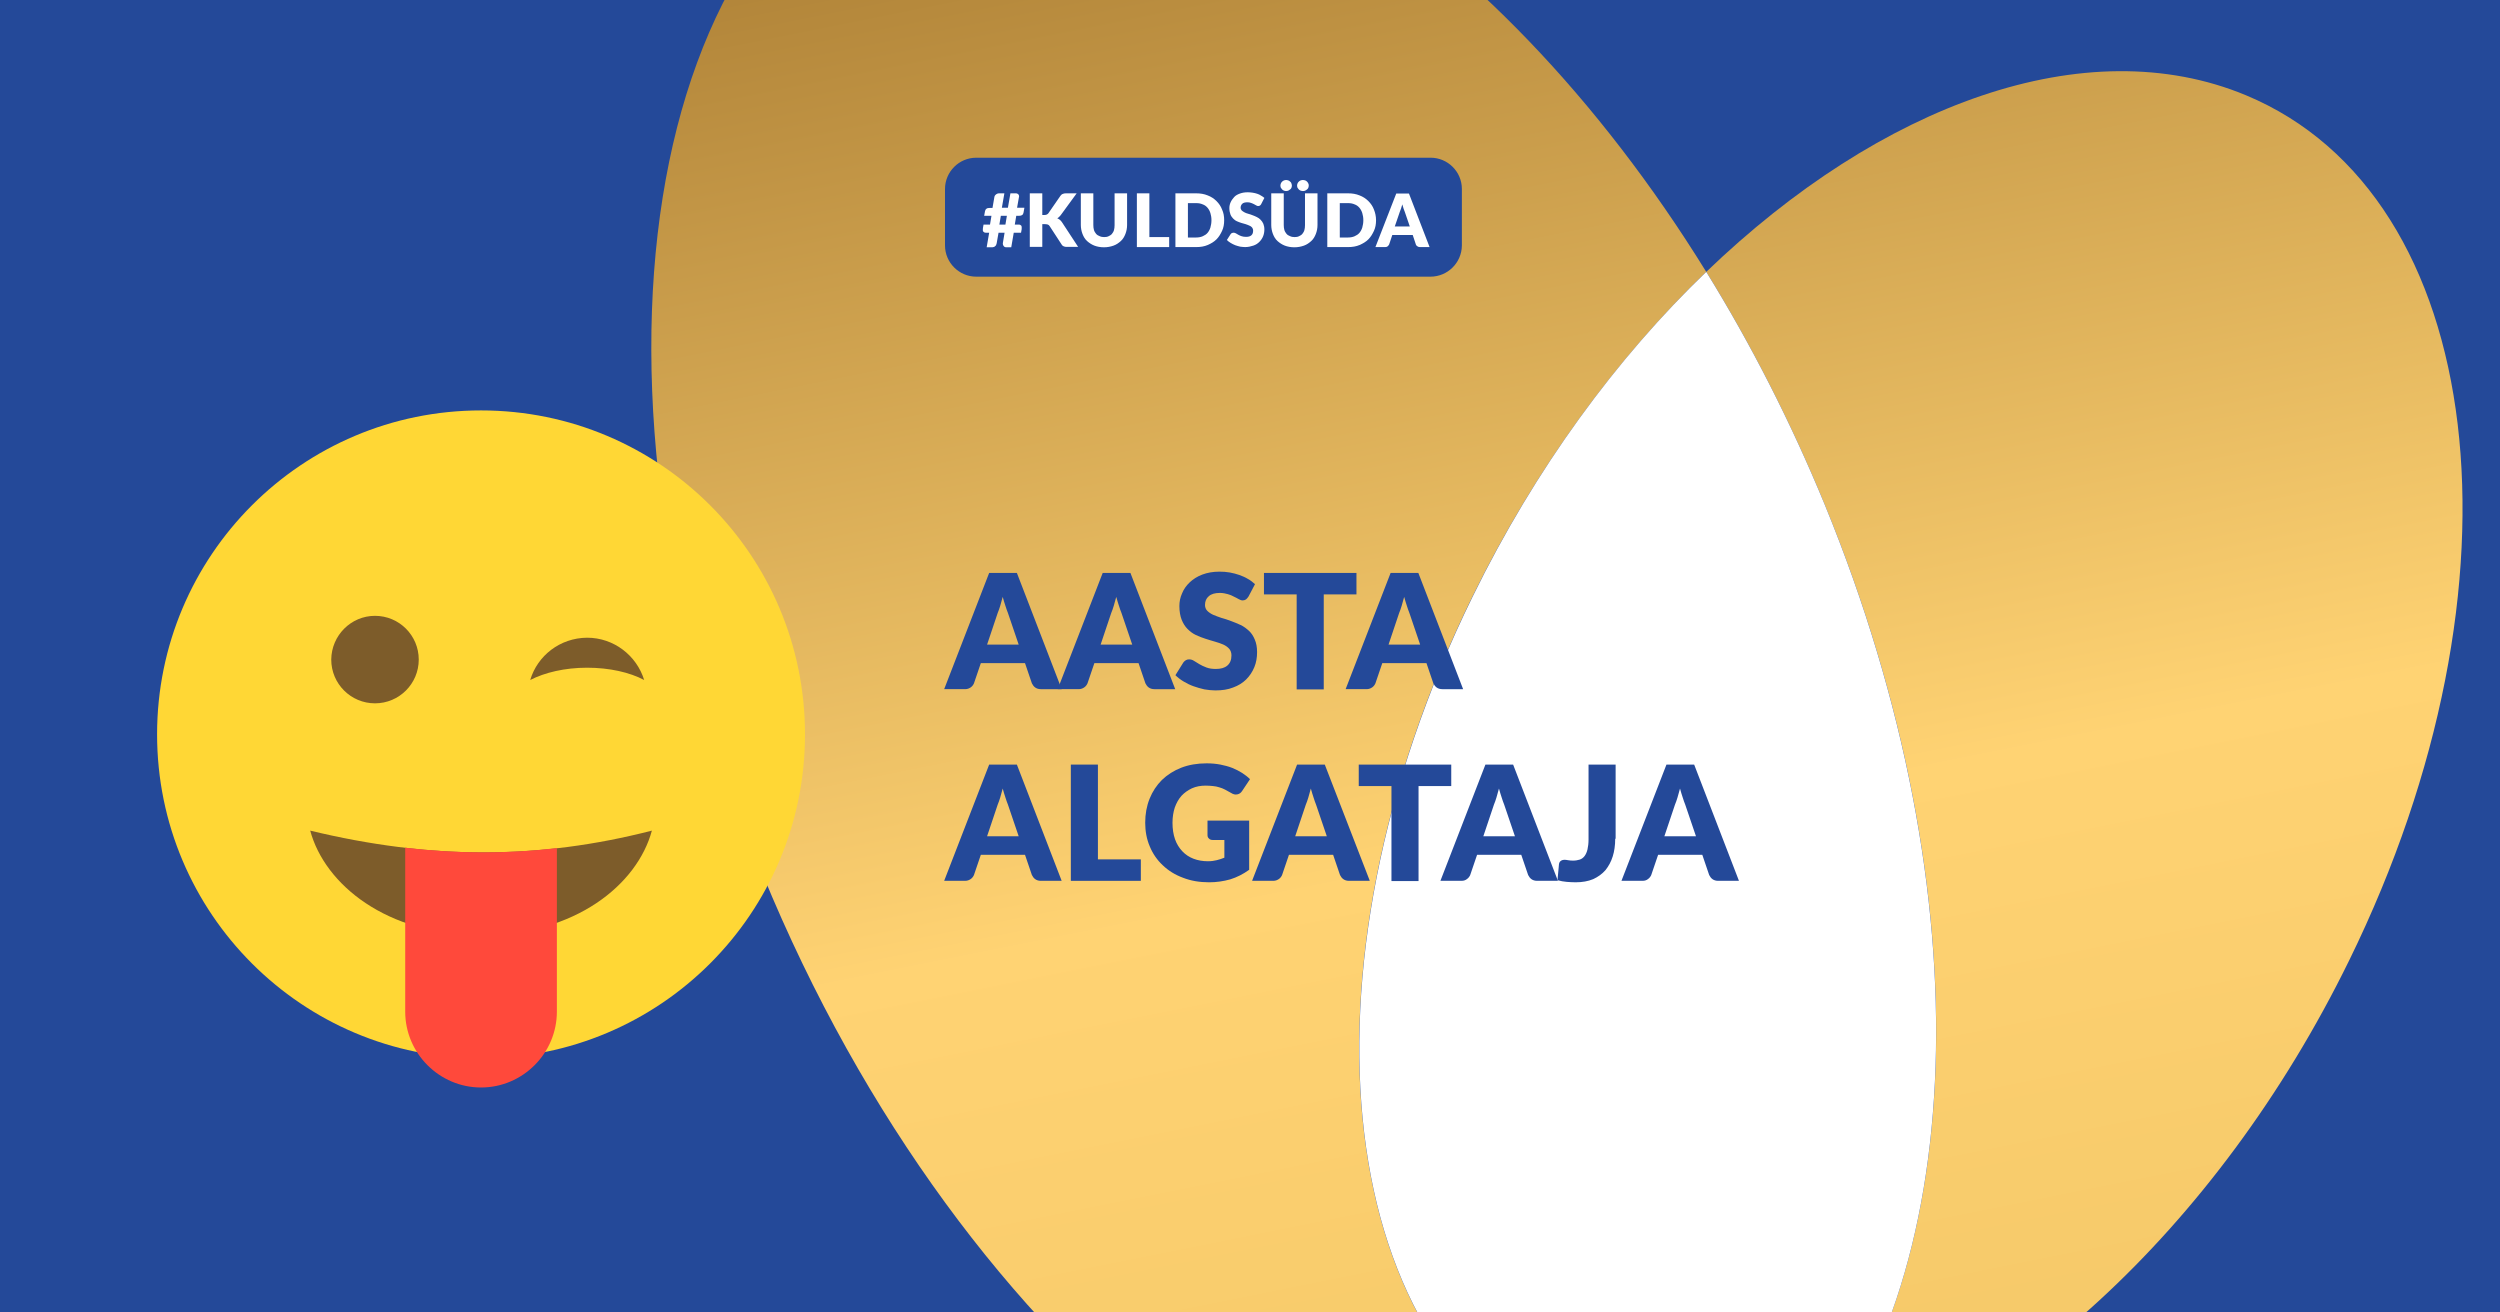 <?xml version="1.0" encoding="utf-8"?>
<!-- Generator: Adobe Illustrator 22.0.1, SVG Export Plug-In . SVG Version: 6.00 Build 0)  -->
<svg version="1.1" xmlns="http://www.w3.org/2000/svg" xmlns:xlink="http://www.w3.org/1999/xlink" x="0px" y="0px"
	 viewBox="0 0 1200 630" style="enable-background:new 0 0 1200 630;" xml:space="preserve">
<style type="text/css">
	.st0{fill:#244999;}
	.st1{clip-path:url(#SVGID_2_);}
	.st2{fill:url(#SVGID_3_);}
	.st3{fill:url(#SVGID_4_);}
	.st4{fill:#FFFFFF;}
	.st5{clip-path:url(#SVGID_6_);}
	.st6{fill:url(#SVGID_7_);}
	.st7{fill:url(#SVGID_8_);}
	.st8{clip-path:url(#SVGID_10_);}
	.st9{fill:url(#SVGID_11_);}
	.st10{fill:url(#SVGID_12_);}
	.st11{clip-path:url(#SVGID_14_);}
	.st12{fill:url(#SVGID_15_);}
	.st13{fill:url(#SVGID_16_);}
	.st14{clip-path:url(#SVGID_18_);}
	.st15{fill:url(#SVGID_19_);}
	.st16{fill:url(#SVGID_20_);}
	.st17{clip-path:url(#SVGID_22_);}
	.st18{fill:url(#SVGID_23_);}
	.st19{fill:url(#SVGID_24_);}
	.st20{clip-path:url(#SVGID_26_);}
	.st21{fill:url(#SVGID_27_);}
	.st22{fill:url(#SVGID_28_);}
	.st23{clip-path:url(#SVGID_30_);}
	.st24{fill:url(#SVGID_31_);}
	.st25{fill:url(#SVGID_32_);}
	.st26{clip-path:url(#SVGID_34_);}
	.st27{fill:url(#SVGID_35_);}
	.st28{fill:url(#SVGID_36_);}
	.st29{clip-path:url(#SVGID_38_);}
	.st30{fill:url(#SVGID_39_);}
	.st31{fill:url(#SVGID_40_);}
	.st32{clip-path:url(#SVGID_42_);}
	.st33{fill:url(#SVGID_43_);}
	.st34{fill:url(#SVGID_44_);}
	.st35{clip-path:url(#SVGID_46_);}
	.st36{fill:url(#SVGID_47_);}
	.st37{fill:url(#SVGID_48_);}
	.st38{clip-path:url(#SVGID_50_);}
	.st39{fill:url(#SVGID_51_);}
	.st40{fill:url(#SVGID_52_);}
	.st41{clip-path:url(#SVGID_54_);}
	.st42{fill:url(#SVGID_55_);}
	.st43{fill:url(#SVGID_56_);}
	.st44{clip-path:url(#SVGID_58_);}
	.st45{fill:url(#SVGID_59_);}
	.st46{fill:url(#SVGID_60_);}
	.st47{clip-path:url(#SVGID_62_);}
	.st48{fill:url(#SVGID_63_);}
	.st49{fill:url(#SVGID_64_);}
	.st50{clip-path:url(#SVGID_66_);}
	.st51{fill:url(#SVGID_67_);}
	.st52{fill:url(#SVGID_68_);}
	.st53{clip-path:url(#SVGID_70_);}
	.st54{fill:url(#SVGID_71_);}
	.st55{fill:url(#SVGID_72_);}
	.st56{clip-path:url(#SVGID_74_);}
	.st57{fill:url(#SVGID_75_);}
	.st58{fill:url(#SVGID_76_);}
	.st59{clip-path:url(#SVGID_78_);}
	.st60{fill:url(#SVGID_79_);}
	.st61{fill:url(#SVGID_80_);}
	.st62{clip-path:url(#SVGID_82_);}
	.st63{fill:url(#SVGID_83_);}
	.st64{fill:url(#SVGID_84_);}
	.st65{clip-path:url(#SVGID_86_);}
	.st66{fill:url(#SVGID_87_);}
	.st67{fill:url(#SVGID_88_);}
	.st68{fill-rule:evenodd;clip-rule:evenodd;fill:#FFD735;}
	.st69{fill-rule:evenodd;clip-rule:evenodd;fill:#7D5C2A;}
	.st70{fill-rule:evenodd;clip-rule:evenodd;fill:#FF493B;}
	.st71{fill-rule:evenodd;clip-rule:evenodd;fill:#39B54A;}
	.st72{fill-rule:evenodd;clip-rule:evenodd;fill:#FFFFFF;}
	.st73{fill-rule:evenodd;clip-rule:evenodd;fill:#00B8FF;}
	.st74{fill-rule:evenodd;clip-rule:evenodd;fill:#2E91D0;}
	.st75{fill:#7D5C2A;}
	.st76{fill-rule:evenodd;clip-rule:evenodd;fill:#FFA72B;}
</style>
<g id="BG">
	<g>
		<rect class="st0" width="1200" height="630"/>
	</g>
</g>
<g id="elements">
	<g>
		<defs>
			<rect id="SVGID_37_" width="1200" height="630"/>
		</defs>
		<clipPath id="SVGID_2_">
			<use xlink:href="#SVGID_37_"  style="overflow:visible;"/>
		</clipPath>
		<g class="st1">
			<linearGradient id="SVGID_3_" gradientUnits="userSpaceOnUse" x1="814.091" y1="-579.529" x2="1285.627" y2="1767.788">
				<stop  offset="0" style="stop-color:#663800"/>
				<stop  offset="0.398" style="stop-color:#FFD373"/>
				<stop  offset="1" style="stop-color:#CEA040"/>
			</linearGradient>
			<path class="st2" d="M1078,45.7c-76.8-31.9-175.3,4.3-259,84.8c21.3,34.5,40.5,71.9,56.9,111.8c77.6,189,68.4,374.9-12.5,464.9
				c96.5-23.6,200.4-115.9,264.2-246.2C1216.4,279.9,1194.2,94,1078,45.7z"/>
			<linearGradient id="SVGID_4_" gradientUnits="userSpaceOnUse" x1="428.62" y1="-505.737" x2="901.304" y2="1847.293">
				<stop  offset="0" style="stop-color:#663800"/>
				<stop  offset="0.398" style="stop-color:#FFD373"/>
				<stop  offset="1" style="stop-color:#CEA040"/>
			</linearGradient>
			<path class="st3" d="M756.4,701.7C640.3,653.4,618,467.4,706.8,286.3C737,224.8,776,171.9,819,130.5
				C715.9-36.4,564.2-132.3,447.5-91.7c-140.8,49-177.2,277.9-81.4,511.4c95.8,233.4,287.6,383,428.4,334
				c26.8-9.3,49.8-25.2,68.9-46.4C825.7,716.5,789.1,715.2,756.4,701.7z"/>
			<path class="st4" d="M875.9,242.3c-16.4-39.9-35.6-77.3-56.9-111.8c-43,41.3-82,94.3-112.1,155.8
				c-88.8,181.1-66.6,367.1,49.6,415.4c32.6,13.6,69.2,14.8,106.9,5.6C944.3,617.2,953.4,431.3,875.9,242.3z"/>
		</g>
	</g>
	<g>
		<g>
			<path class="st0" d="M686.6,132.8H468.6c-8.2,0-15-6.7-15-15V90.7c0-8.2,6.7-15,15-15h218.1c8.2,0,15,6.7,15,15v27.2
				C701.6,126.1,694.9,132.8,686.6,132.8z"/>
		</g>
		<g>
			<path class="st4" d="M491.7,99.8l-0.4,2.2c-0.1,0.6-0.3,1-0.7,1.2c-0.4,0.3-0.9,0.4-1.7,0.4h-1.1l-0.7,4.2h1.9
				c0.6,0,0.9,0.2,1.2,0.5c0.2,0.3,0.3,0.9,0.2,1.7l-0.3,1.7h-3.5l-1.2,7h-2.5c-0.2,0-0.5-0.1-0.7-0.2c-0.2-0.1-0.4-0.3-0.5-0.5
				c-0.1-0.2-0.3-0.4-0.3-0.7s-0.1-0.5,0-0.8l0.8-4.8h-2.9l-0.9,5.1c-0.1,0.3-0.2,0.6-0.3,0.9c-0.2,0.2-0.3,0.4-0.6,0.6
				c-0.2,0.2-0.5,0.3-0.7,0.3c-0.3,0.1-0.5,0.1-0.8,0.1h-2.4l1.2-7h-1.6c-0.6,0-0.9-0.2-1.2-0.5s-0.3-0.9-0.2-1.7l0.3-1.7h3.1
				l0.7-4.2h-3.5l0.4-2.2c0.1-0.5,0.3-0.9,0.7-1.2s0.9-0.4,1.7-0.4h1.2l0.9-5.2c0.1-0.6,0.4-1,0.8-1.3c0.4-0.3,0.9-0.5,1.5-0.5h2.5
				l-1.2,6.9h2.9l1.2-6.9h2.4c0.3,0,0.5,0,0.8,0.1c0.2,0.1,0.4,0.2,0.6,0.4c0.2,0.2,0.3,0.3,0.3,0.6c0.1,0.2,0.1,0.5,0,0.7l-0.9,5.1
				H491.7z M483.3,103.6h-2.9l-0.7,4.2h2.9L483.3,103.6z"/>
			<path class="st4" d="M500.3,103.2h1c0.9,0,1.5-0.3,1.9-0.8L509,94c0.3-0.4,0.7-0.8,1.1-0.9c0.4-0.2,0.9-0.3,1.5-0.3h5.2
				l-7.6,10.4c-0.5,0.7-1.1,1.2-1.7,1.6c0.4,0.2,0.9,0.4,1.2,0.7c0.4,0.3,0.7,0.7,1,1.1l7.8,11.9H512c-0.3,0-0.6,0-0.9-0.1
				s-0.5-0.1-0.6-0.2c-0.2-0.1-0.3-0.2-0.5-0.3c-0.1-0.1-0.3-0.3-0.4-0.5l-5.8-8.9c-0.2-0.3-0.5-0.6-0.8-0.7
				c-0.3-0.1-0.8-0.2-1.3-0.2h-1.4v10.9h-6V92.8h6V103.2z"/>
			<path class="st4" d="M530,113.8c0.8,0,1.5-0.1,2.1-0.4s1.2-0.6,1.6-1.1s0.8-1.1,1-1.8c0.2-0.7,0.3-1.5,0.3-2.4V92.8h6v15.2
				c0,1.6-0.3,3-0.8,4.3c-0.5,1.3-1.2,2.5-2.2,3.4s-2.1,1.7-3.5,2.2c-1.4,0.5-2.9,0.8-4.6,0.8c-1.7,0-3.3-0.3-4.6-0.8
				s-2.5-1.3-3.5-2.2s-1.7-2.1-2.2-3.4c-0.5-1.3-0.8-2.8-0.8-4.3V92.8h6v15.2c0,0.9,0.1,1.7,0.3,2.4c0.2,0.7,0.6,1.3,1,1.8
				c0.4,0.5,1,0.9,1.6,1.1C528.5,113.7,529.2,113.8,530,113.8z"/>
			<path class="st4" d="M561.2,113.8v4.8h-15.5V92.8h6v21H561.2z"/>
			<path class="st4" d="M587.6,105.7c0,1.9-0.3,3.6-1,5.1s-1.5,2.9-2.7,4.1s-2.6,2-4.2,2.7s-3.5,1-5.5,1h-10V92.8h10
				c2,0,3.8,0.3,5.5,1c1.6,0.6,3,1.5,4.2,2.7s2.1,2.5,2.7,4.1C587.3,102.1,587.6,103.8,587.6,105.7z M581.5,105.7
				c0-1.3-0.2-2.4-0.5-3.4c-0.3-1-0.8-1.9-1.4-2.6c-0.6-0.7-1.4-1.3-2.3-1.6c-0.9-0.4-1.9-0.6-3.1-0.6h-4V114h4
				c1.1,0,2.2-0.2,3.1-0.6c0.9-0.4,1.7-0.9,2.3-1.6c0.6-0.7,1.1-1.6,1.4-2.6C581.3,108.1,581.5,107,581.5,105.7z"/>
			<path class="st4" d="M605.3,98.1c-0.2,0.3-0.4,0.5-0.6,0.6c-0.2,0.1-0.4,0.2-0.8,0.2c-0.3,0-0.6-0.1-0.9-0.3
				c-0.3-0.2-0.7-0.4-1.1-0.6s-0.8-0.4-1.4-0.6c-0.5-0.2-1.1-0.3-1.7-0.3c-1.1,0-2,0.2-2.5,0.7s-0.8,1.1-0.8,1.9
				c0,0.5,0.2,0.9,0.5,1.3c0.3,0.3,0.8,0.6,1.3,0.9s1.1,0.5,1.8,0.7s1.4,0.4,2.1,0.7s1.4,0.5,2.1,0.9c0.7,0.3,1.3,0.8,1.8,1.3
				c0.5,0.5,1,1.2,1.3,1.9c0.3,0.8,0.5,1.7,0.5,2.7c0,1.2-0.2,2.3-0.6,3.3s-1,1.9-1.8,2.7c-0.8,0.8-1.7,1.4-2.9,1.8
				s-2.5,0.7-3.9,0.7c-0.8,0-1.6-0.1-2.4-0.2c-0.8-0.2-1.6-0.4-2.4-0.7c-0.8-0.3-1.5-0.7-2.2-1.1s-1.3-0.9-1.8-1.4l1.8-2.8
				c0.1-0.2,0.3-0.4,0.6-0.5c0.2-0.1,0.5-0.2,0.8-0.2c0.4,0,0.7,0.1,1.1,0.3c0.4,0.2,0.8,0.5,1.2,0.7c0.5,0.3,1,0.5,1.6,0.7
				c0.6,0.2,1.3,0.3,2.1,0.3c1.1,0,1.9-0.2,2.5-0.7c0.6-0.5,0.9-1.2,0.9-2.3c0-0.6-0.2-1.1-0.5-1.5c-0.3-0.4-0.8-0.7-1.3-0.9
				c-0.5-0.2-1.1-0.5-1.8-0.7s-1.4-0.4-2.1-0.6s-1.4-0.5-2.1-0.8c-0.7-0.3-1.3-0.8-1.8-1.3c-0.5-0.5-1-1.2-1.3-2
				c-0.3-0.8-0.5-1.8-0.5-3c0-1,0.2-1.9,0.6-2.8s1-1.7,1.7-2.5s1.7-1.3,2.8-1.7s2.3-0.6,3.8-0.6c0.8,0,1.6,0.1,2.3,0.2
				c0.7,0.1,1.5,0.3,2.1,0.5c0.7,0.2,1.3,0.5,1.9,0.9c0.6,0.3,1.1,0.7,1.6,1.1L605.3,98.1z"/>
			<path class="st4" d="M621.4,113.8c0.8,0,1.5-0.1,2.1-0.4s1.2-0.6,1.6-1.1s0.8-1.1,1-1.8c0.2-0.7,0.3-1.5,0.3-2.4V92.8h6v15.2
				c0,1.6-0.3,3-0.8,4.3c-0.5,1.3-1.2,2.5-2.2,3.4s-2.1,1.7-3.5,2.2c-1.4,0.5-2.9,0.8-4.6,0.8c-1.7,0-3.3-0.3-4.6-0.8
				s-2.5-1.3-3.5-2.2s-1.7-2.1-2.2-3.4c-0.5-1.3-0.8-2.8-0.8-4.3V92.8h6v15.2c0,0.9,0.1,1.7,0.3,2.4c0.2,0.7,0.6,1.3,1,1.8
				c0.4,0.5,1,0.9,1.6,1.1C619.9,113.7,620.6,113.8,621.4,113.8z M620.1,89.1c0,0.4-0.1,0.7-0.2,1c-0.1,0.3-0.3,0.6-0.6,0.8
				c-0.3,0.2-0.6,0.4-0.9,0.6c-0.3,0.1-0.7,0.2-1.1,0.2c-0.4,0-0.7-0.1-1-0.2c-0.3-0.1-0.6-0.3-0.9-0.6c-0.2-0.2-0.4-0.5-0.6-0.8
				c-0.1-0.3-0.2-0.7-0.2-1c0-0.4,0.1-0.7,0.2-1c0.1-0.3,0.3-0.6,0.6-0.9s0.5-0.4,0.9-0.6c0.3-0.1,0.7-0.2,1-0.2
				c0.4,0,0.8,0.1,1.1,0.2c0.3,0.1,0.6,0.3,0.9,0.6c0.3,0.2,0.5,0.5,0.6,0.9S620.1,88.7,620.1,89.1z M628.2,89.1
				c0,0.4-0.1,0.7-0.2,1c-0.1,0.3-0.3,0.6-0.6,0.8c-0.2,0.2-0.5,0.4-0.9,0.6s-0.7,0.2-1.1,0.2c-0.4,0-0.7-0.1-1.1-0.2
				c-0.3-0.1-0.6-0.3-0.9-0.6c-0.2-0.2-0.4-0.5-0.6-0.8c-0.1-0.3-0.2-0.7-0.2-1c0-0.4,0.1-0.7,0.2-1c0.1-0.3,0.3-0.6,0.6-0.9
				s0.5-0.4,0.9-0.6c0.3-0.1,0.7-0.2,1.1-0.2c0.4,0,0.7,0.1,1.1,0.2c0.3,0.1,0.6,0.3,0.9,0.6s0.4,0.5,0.6,0.9S628.2,88.7,628.2,89.1
				z"/>
			<path class="st4" d="M660.5,105.7c0,1.9-0.3,3.6-1,5.1s-1.5,2.9-2.7,4.1s-2.6,2-4.2,2.7s-3.5,1-5.5,1h-10V92.8h10
				c2,0,3.8,0.3,5.5,1c1.6,0.6,3,1.5,4.2,2.7s2.1,2.5,2.7,4.1C660.1,102.1,660.5,103.8,660.5,105.7z M654.4,105.7
				c0-1.3-0.2-2.4-0.5-3.4c-0.3-1-0.8-1.9-1.4-2.6c-0.6-0.7-1.4-1.3-2.3-1.6c-0.9-0.4-1.9-0.6-3.1-0.6h-4V114h4
				c1.1,0,2.2-0.2,3.1-0.6c0.9-0.4,1.7-0.9,2.3-1.6c0.6-0.7,1.1-1.6,1.4-2.6C654.2,108.1,654.4,107,654.4,105.7z"/>
			<path class="st4" d="M686.2,118.6h-4.6c-0.5,0-0.9-0.1-1.3-0.4c-0.3-0.2-0.6-0.5-0.7-0.9l-1.5-4.5h-9.8l-1.5,4.5
				c-0.1,0.3-0.4,0.6-0.7,0.9c-0.3,0.3-0.8,0.4-1.2,0.4h-4.7l10-25.7h6.1L686.2,118.6z M676.7,108.7l-2.4-7c-0.2-0.4-0.4-1-0.6-1.6
				c-0.2-0.6-0.4-1.3-0.6-2c-0.2,0.7-0.4,1.4-0.6,2c-0.2,0.6-0.4,1.1-0.6,1.6l-2.4,7H676.7z"/>
		</g>
	</g>
</g>
<g id="text">
	<g>
		<path class="st0" d="M509.6,330.8h-10c-1.1,0-2-0.3-2.7-0.8c-0.7-0.5-1.2-1.2-1.6-2l-3.3-9.7h-21.2l-3.3,9.7
			c-0.3,0.7-0.8,1.4-1.5,1.9s-1.6,0.9-2.7,0.9h-10.1l21.6-55.8h13.3L509.6,330.8z M489,309.5l-5.2-15.3c-0.4-1-0.8-2.1-1.2-3.4
			c-0.4-1.3-0.9-2.7-1.3-4.3c-0.4,1.6-0.8,3-1.2,4.3c-0.4,1.3-0.8,2.5-1.2,3.4l-5.1,15.2H489z"/>
		<path class="st0" d="M564.1,330.8h-10c-1.1,0-2-0.3-2.7-0.8c-0.7-0.5-1.2-1.2-1.6-2l-3.3-9.7h-21.2l-3.3,9.7
			c-0.3,0.7-0.8,1.4-1.5,1.9s-1.6,0.9-2.7,0.9h-10.1l21.6-55.8h13.3L564.1,330.8z M543.5,309.5l-5.2-15.3c-0.4-1-0.8-2.1-1.2-3.4
			c-0.4-1.3-0.9-2.7-1.3-4.3c-0.4,1.6-0.8,3-1.2,4.3c-0.4,1.3-0.8,2.5-1.2,3.4l-5.1,15.2H543.5z"/>
		<path class="st0" d="M599.3,286.3c-0.4,0.6-0.8,1.1-1.2,1.4c-0.4,0.3-1,0.5-1.6,0.5c-0.6,0-1.2-0.2-1.9-0.6
			c-0.7-0.4-1.4-0.8-2.3-1.2c-0.9-0.5-1.8-0.9-2.9-1.2s-2.4-0.6-3.8-0.6c-2.4,0-4.2,0.5-5.4,1.6c-1.2,1-1.8,2.4-1.8,4.2
			c0,1.1,0.4,2.1,1.1,2.8c0.7,0.7,1.7,1.4,2.8,1.9c1.2,0.5,2.5,1,4,1.5c1.5,0.4,3,0.9,4.6,1.5s3.1,1.2,4.6,1.9
			c1.5,0.7,2.8,1.7,4,2.8c1.2,1.1,2.1,2.5,2.8,4.2c0.7,1.6,1.1,3.6,1.1,6c0,2.6-0.4,5-1.3,7.2c-0.9,2.2-2.2,4.2-3.9,5.9
			s-3.8,3-6.3,3.9c-2.5,1-5.3,1.4-8.5,1.4c-1.7,0-3.5-0.2-5.3-0.5c-1.8-0.4-3.5-0.9-5.2-1.5s-3.3-1.4-4.8-2.3s-2.8-1.9-3.9-3
			l3.8-6.1c0.3-0.4,0.7-0.8,1.2-1.1c0.5-0.3,1-0.4,1.6-0.4c0.8,0,1.5,0.2,2.3,0.7c0.8,0.5,1.7,1,2.6,1.6c1,0.6,2.1,1.1,3.4,1.6
			c1.3,0.5,2.8,0.7,4.5,0.7c2.4,0,4.2-0.5,5.5-1.6s2-2.7,2-4.9c0-1.3-0.4-2.4-1.1-3.2c-0.7-0.8-1.7-1.5-2.8-2c-1.2-0.5-2.5-1-4-1.4
			c-1.5-0.4-3-0.9-4.6-1.4s-3.1-1.1-4.6-1.8c-1.5-0.7-2.8-1.7-4-2.9c-1.2-1.2-2.1-2.7-2.8-4.4c-0.7-1.8-1.1-4-1.1-6.6
			c0-2.1,0.4-4.1,1.3-6.1c0.8-2,2.1-3.8,3.7-5.3s3.6-2.8,6-3.7c2.4-0.9,5.1-1.4,8.2-1.4c1.7,0,3.4,0.1,5,0.4
			c1.6,0.3,3.2,0.7,4.6,1.2s2.8,1.1,4.1,1.9c1.3,0.7,2.4,1.6,3.4,2.5L599.3,286.3z"/>
		<path class="st0" d="M651.1,285.3h-15.7v45.6h-13v-45.6h-15.7V275h44.4V285.3z"/>
		<path class="st0" d="M702.3,330.8h-10c-1.1,0-2-0.3-2.7-0.8c-0.7-0.5-1.2-1.2-1.6-2l-3.3-9.7h-21.2l-3.3,9.7
			c-0.3,0.7-0.8,1.4-1.5,1.9s-1.6,0.9-2.7,0.9h-10.1l21.6-55.8h13.3L702.3,330.8z M681.7,309.5l-5.2-15.3c-0.4-1-0.8-2.1-1.2-3.4
			c-0.4-1.3-0.9-2.7-1.3-4.3c-0.4,1.6-0.8,3-1.2,4.3c-0.4,1.3-0.8,2.5-1.2,3.4l-5.1,15.2H681.7z"/>
		<path class="st0" d="M509.6,422.8h-10c-1.1,0-2-0.3-2.7-0.8c-0.7-0.5-1.2-1.2-1.6-2l-3.3-9.7h-21.2l-3.3,9.7
			c-0.3,0.7-0.8,1.4-1.5,1.9s-1.6,0.9-2.7,0.9h-10.1l21.6-55.8h13.3L509.6,422.8z M489,401.5l-5.2-15.3c-0.4-1-0.8-2.1-1.2-3.4
			c-0.4-1.3-0.9-2.7-1.3-4.3c-0.4,1.6-0.8,3-1.2,4.3c-0.4,1.3-0.8,2.5-1.2,3.4l-5.1,15.2H489z"/>
		<path class="st0" d="M547.6,412.5v10.3H514V367h13v45.5H547.6z"/>
		<path class="st0" d="M579.7,393.9h19.9v23.6c-2.9,2.1-5.9,3.6-9.1,4.6c-3.2,0.9-6.6,1.4-10.1,1.4c-4.6,0-8.8-0.7-12.6-2.2
			c-3.8-1.4-7-3.4-9.7-6c-2.7-2.5-4.8-5.6-6.2-9c-1.5-3.5-2.2-7.3-2.2-11.4c0-4.2,0.7-8,2.1-11.5c1.4-3.5,3.4-6.5,5.9-9
			c2.6-2.5,5.7-4.5,9.3-5.9c3.6-1.4,7.7-2.1,12.2-2.1c2.3,0,4.5,0.2,6.6,0.6c2,0.4,3.9,0.9,5.7,1.6c1.7,0.7,3.3,1.5,4.7,2.4
			c1.4,0.9,2.7,1.9,3.8,3l-3.8,5.7c-0.6,0.9-1.3,1.4-2.3,1.6s-1.9,0-3-0.7c-1-0.6-2-1.1-2.9-1.6s-1.8-0.8-2.8-1.1
			c-0.9-0.3-1.9-0.5-3-0.6s-2.2-0.2-3.5-0.2c-2.4,0-4.6,0.4-6.6,1.3c-1.9,0.9-3.6,2.1-5,3.6c-1.4,1.6-2.4,3.4-3.2,5.6
			c-0.7,2.2-1.1,4.6-1.1,7.3c0,3,0.4,5.6,1.2,7.9c0.8,2.3,2,4.2,3.5,5.8c1.5,1.6,3.3,2.8,5.4,3.6c2.1,0.8,4.4,1.2,6.9,1.2
			c1.6,0,3-0.2,4.2-0.5s2.5-0.7,3.7-1.2v-8.5h-5.5c-0.8,0-1.5-0.2-1.9-0.7c-0.5-0.4-0.7-1-0.7-1.6V393.9z"/>
		<path class="st0" d="M657.5,422.8h-10c-1.1,0-2-0.3-2.7-0.8c-0.7-0.5-1.2-1.2-1.6-2l-3.3-9.7h-21.2l-3.3,9.7
			c-0.3,0.7-0.8,1.4-1.5,1.9s-1.6,0.9-2.7,0.9H601l21.6-55.8h13.3L657.5,422.8z M636.9,401.5l-5.2-15.3c-0.4-1-0.8-2.1-1.2-3.4
			c-0.4-1.3-0.9-2.7-1.3-4.3c-0.4,1.6-0.8,3-1.2,4.3c-0.4,1.3-0.8,2.5-1.2,3.4l-5.1,15.2H636.9z"/>
		<path class="st0" d="M696.6,377.3h-15.7v45.6h-13v-45.6h-15.7V367h44.4V377.3z"/>
		<path class="st0" d="M747.8,422.8h-10c-1.1,0-2-0.3-2.7-0.8c-0.7-0.5-1.2-1.2-1.6-2l-3.3-9.7h-21.2l-3.3,9.7
			c-0.3,0.7-0.8,1.4-1.5,1.9c-0.7,0.6-1.6,0.9-2.7,0.9h-10.1l21.6-55.8h13.3L747.8,422.8z M727.2,401.5l-5.2-15.3
			c-0.4-1-0.8-2.1-1.2-3.4c-0.4-1.3-0.9-2.7-1.3-4.3c-0.4,1.6-0.8,3-1.2,4.3c-0.4,1.3-0.8,2.5-1.2,3.4l-5.1,15.2H727.2z"/>
		<path class="st0" d="M775.3,402.6c0,3.1-0.4,6-1.2,8.5c-0.8,2.6-2,4.7-3.5,6.6c-1.6,1.8-3.5,3.2-5.9,4.3c-2.4,1-5.2,1.5-8.4,1.5
			c-1.5,0-2.9-0.1-4.3-0.2s-2.9-0.4-4.4-0.8l0.7-7.6c0.1-0.7,0.3-1.2,0.8-1.6c0.5-0.4,1.1-0.6,2-0.6c0.4,0,1,0.1,1.6,0.2
			c0.6,0.1,1.4,0.2,2.3,0.2c1.3,0,2.3-0.2,3.3-0.5c0.9-0.3,1.7-0.9,2.3-1.7c0.6-0.8,1.1-1.9,1.4-3.2c0.3-1.3,0.5-2.9,0.5-4.8V367h13
			V402.6z"/>
		<path class="st0" d="M834.7,422.8h-10c-1.1,0-2-0.3-2.7-0.8c-0.7-0.5-1.2-1.2-1.6-2l-3.3-9.7h-21.2l-3.3,9.7
			c-0.3,0.7-0.8,1.4-1.5,1.9c-0.7,0.6-1.6,0.9-2.7,0.9h-10.1l21.6-55.8h13.3L834.7,422.8z M814.1,401.5l-5.2-15.3
			c-0.4-1-0.8-2.1-1.2-3.4c-0.4-1.3-0.9-2.7-1.3-4.3c-0.4,1.6-0.8,3-1.2,4.3c-0.4,1.3-0.8,2.5-1.2,3.4l-5.1,15.2H814.1z"/>
	</g>
</g>
<g id="EMOJI">
	<g>
		<path class="st68" d="M230.9,197c85.9,0,155.5,69.6,155.5,155.5c0,85.9-69.6,155.5-155.5,155.5C145,508,75.4,438.4,75.4,352.5
			C75.4,266.6,145,197,230.9,197L230.9,197L230.9,197z"/>
		<path class="st69" d="M230.9,448.9c-45.3,0-75-24.3-82-50.2c0,0,0,0,0,0c0,0,0,0,0,0c57.5,13.9,109.5,14,164,0c0,0,0,0,0,0
			c0,0,0,0,0,0C305.9,424.6,276.2,448.9,230.9,448.9L230.9,448.9L230.9,448.9z"/>
		<path class="st69" d="M180,295.6c11.6,0,21,9.4,21,21c0,11.6-9.4,21-21,21c-11.6,0-21-9.4-21-21C159.1,305,168.5,295.6,180,295.6
			L180,295.6L180,295.6z"/>
		<path class="st69" d="M281.8,306.1c12.9,0,23.8,8.6,27.4,20.3c-7-3.7-16.7-5.9-27.4-5.9c-10.7,0-20.3,2.3-27.3,5.9
			C258,314.7,268.8,306.2,281.8,306.1L281.8,306.1L281.8,306.1z"/>
		<path class="st70" d="M267.3,407.1v78.5c0,20-16.4,36.4-36.4,36.4l0,0c-20,0-36.4-16.4-36.4-36.4v-78.7
			C219.2,409.8,243.2,409.9,267.3,407.1L267.3,407.1L267.3,407.1z"/>
	</g>
</g>
</svg>
